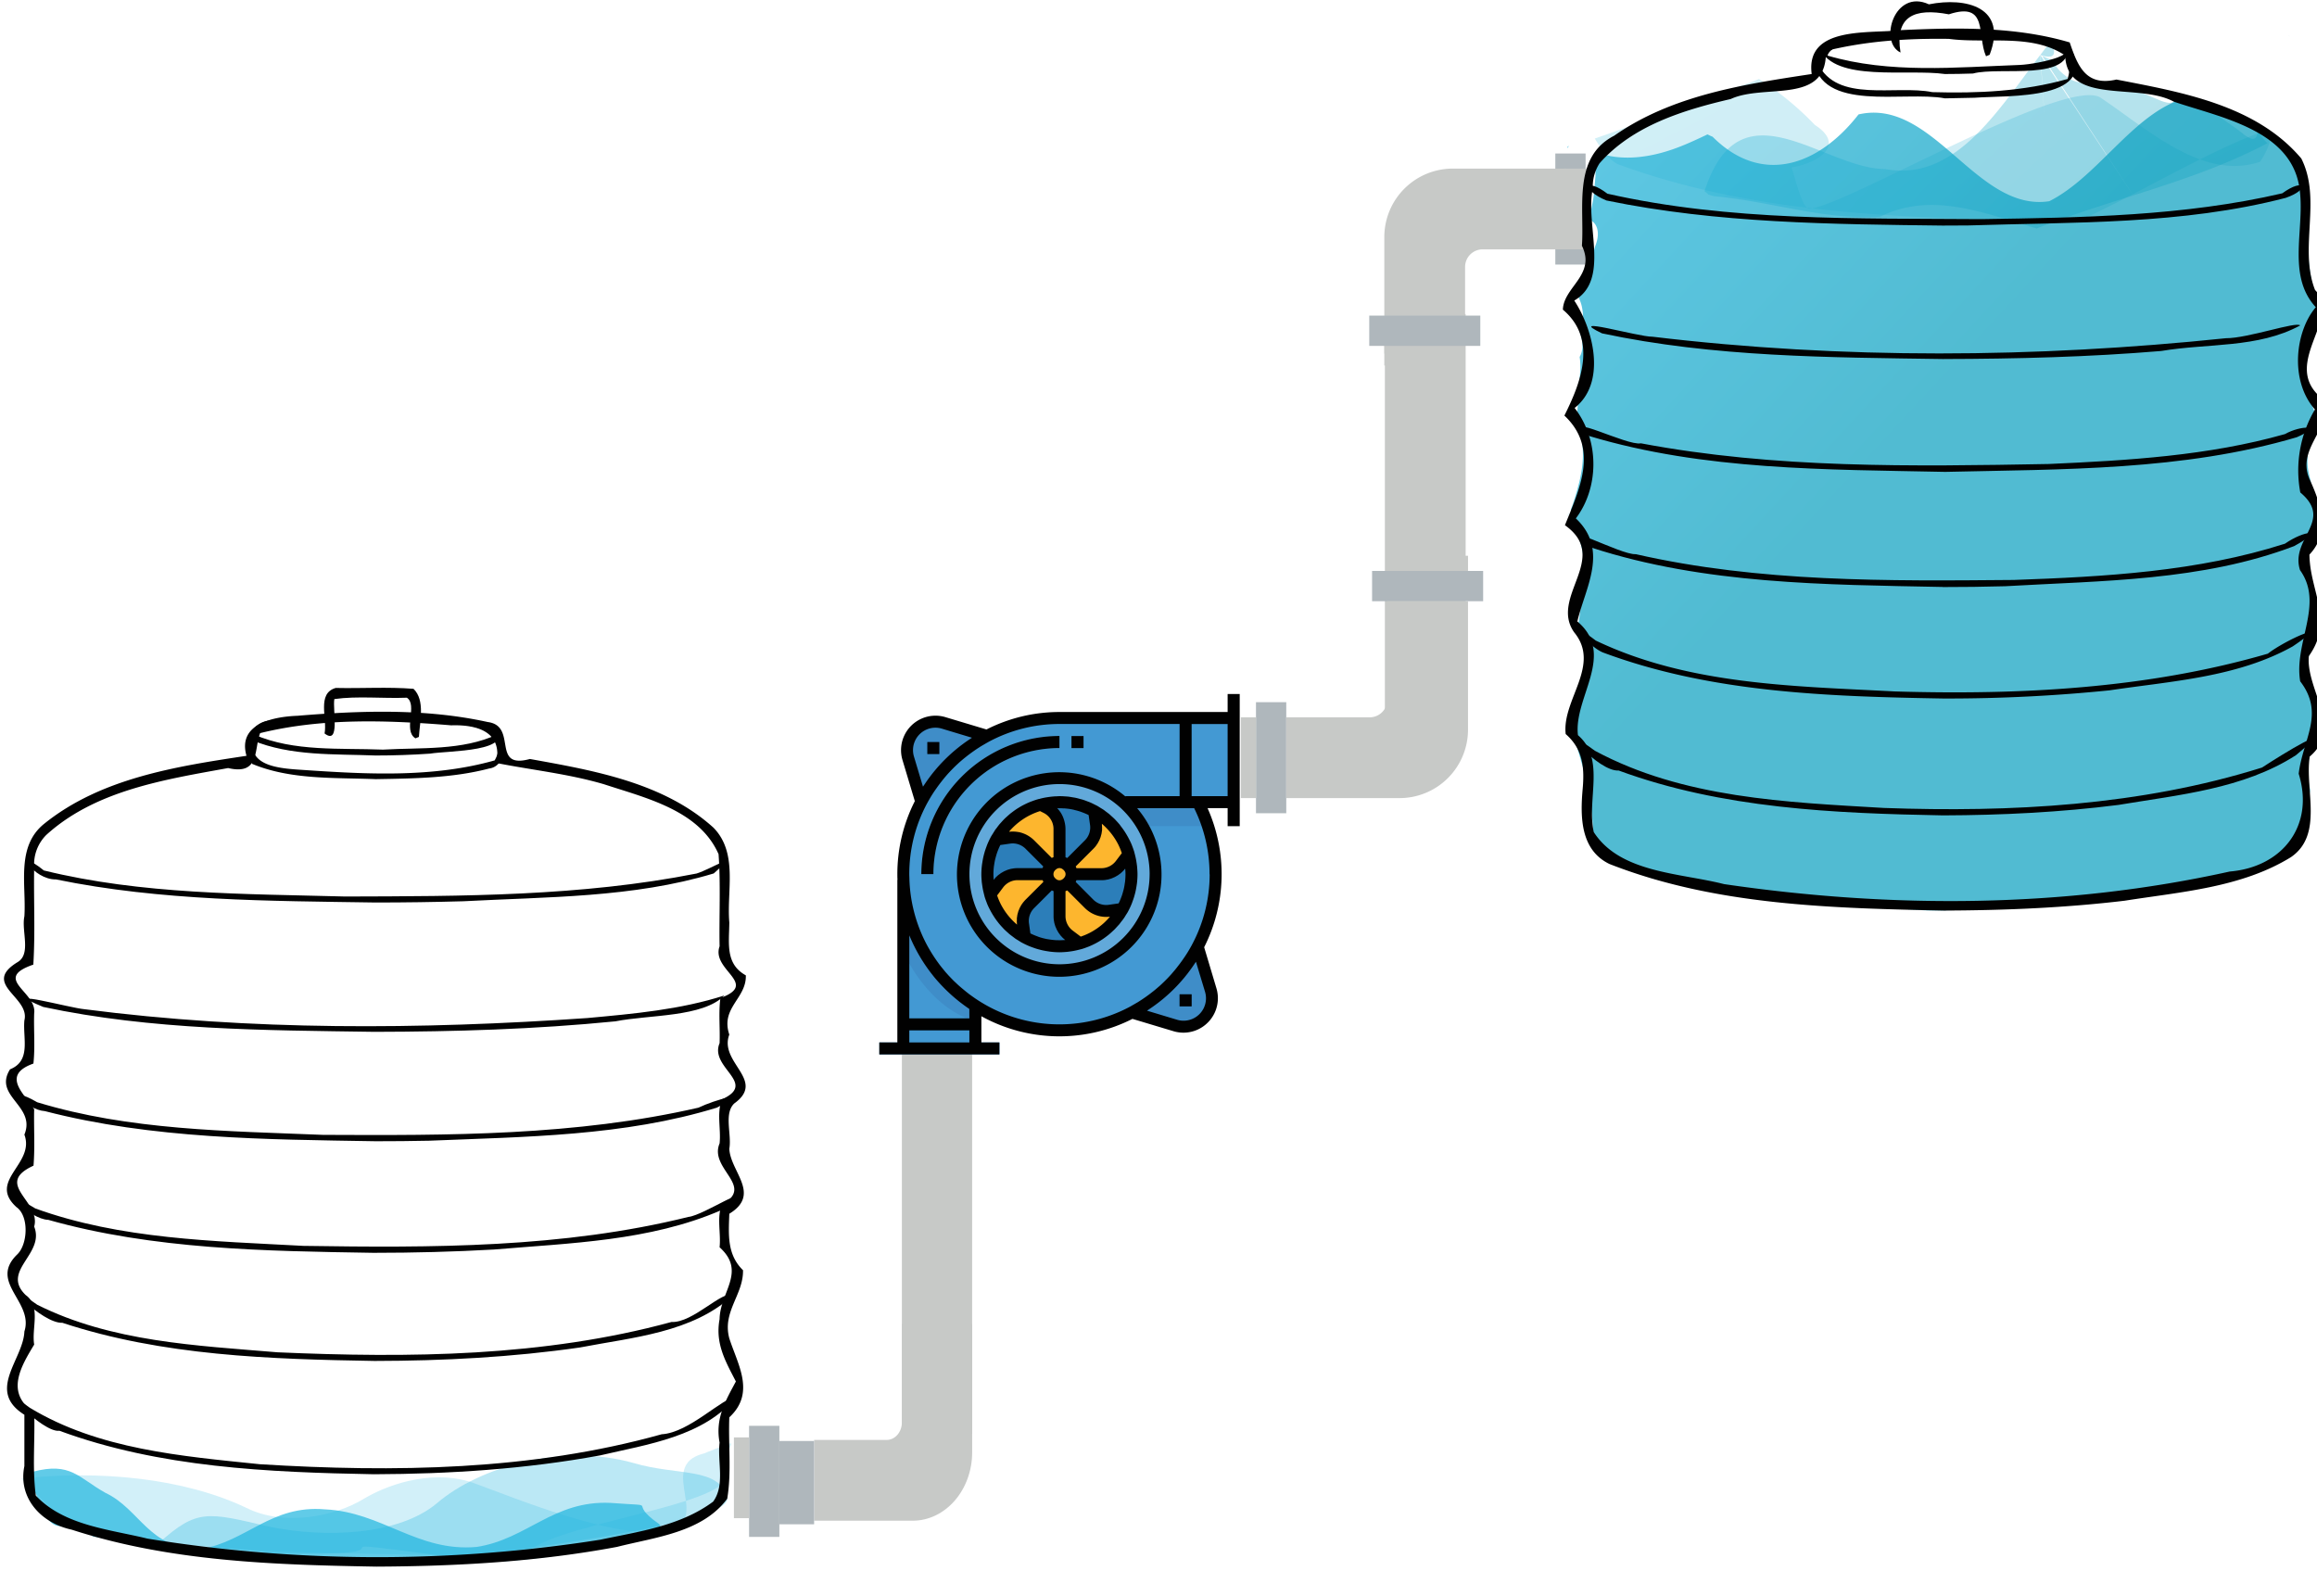 <svg xmlns="http://www.w3.org/2000/svg" xmlns:xlink="http://www.w3.org/1999/xlink" viewBox="0 0 1533.74 1056.21"><defs><style>.cls-1{fill:#afb7bc;}.cls-2{fill:#c7c9c7;}.cls-3{fill:#4399d3;}.cls-4{fill:#62a9da;}.cls-5{fill:#3f8dc8;}.cls-6{fill:#2c7eb9;}.cls-7{fill:#fdb62e;}.cls-8{fill:#010101;}.cls-12,.cls-9{opacity:0.2;}.cls-10,.cls-11,.cls-12,.cls-13,.cls-14,.cls-9{isolation:isolate;}.cls-9{fill:url(#linear-gradient);}.cls-10,.cls-13{opacity:0.7;}.cls-10{fill:url(#linear-gradient-2);}.cls-11,.cls-14{opacity:0.3;}.cls-11{fill:url(#linear-gradient-3);}.cls-12{fill:url(#linear-gradient-4);}.cls-13{fill:url(#linear-gradient-5);}.cls-14{fill:url(#linear-gradient-6);}</style><linearGradient id="linear-gradient" x1="3858.81" y1="-10285.39" x2="2931.69" y2="-9436.73" gradientTransform="matrix(0.62, -0.06, -0.01, -0.23, -934.97, -2008.31)" gradientUnits="userSpaceOnUse"><stop offset="0" stop-color="#079fbf"/><stop offset="1" stop-color="#1eb5df"/></linearGradient><linearGradient id="linear-gradient-2" x1="3496.91" y1="-10047.5" x2="2746.82" y2="-9715.04" gradientTransform="matrix(0.59, -0.05, -0.01, -0.25, -993.57, -1956.08)" xlink:href="#linear-gradient"/><linearGradient id="linear-gradient-3" x1="4064.41" y1="-9036.6" x2="3337.81" y2="-8654.54" gradientTransform="matrix(0.58, -0.05, -0.01, -0.25, -1012, -1938.62)" xlink:href="#linear-gradient"/><linearGradient id="linear-gradient-4" x1="25018.9" y1="-242400.23" x2="19027.82" y2="-236916.16" gradientTransform="matrix(0.09, 0, 0, -0.02, -2047.1, -2696.41)" xlink:href="#linear-gradient"/><linearGradient id="linear-gradient-5" x1="23507.08" y1="-229242.93" x2="18659.96" y2="-227094.59" gradientTransform="matrix(0.08, 0, 0, -0.02, -2055.45, -2692.89)" xlink:href="#linear-gradient"/><linearGradient id="linear-gradient-6" x1="24797.25" y1="-225306.97" x2="20101.9" y2="-222838.09" gradientTransform="matrix(0.08, 0, 0, -0.02, -2058.07, -2691.71)" xlink:href="#linear-gradient"/></defs><title>25</title><g id="Layer_2" data-name="Layer 2"><rect class="cls-1" x="495.85" y="943.8" width="20.05" height="73.52"/><path class="cls-2" d="M586.92,953.13h-48v53.47h65.18c21.77,0,39.43-20.3,39.43-45.34v-85H597v65.25C597,947.94,592.5,953.13,586.92,953.13Z"/><rect class="cls-2" x="597.01" y="605.88" width="46.49" height="343.51"/><rect class="cls-2" x="485.82" y="951.46" width="10.03" height="53.47"/><rect class="cls-1" x="515.9" y="953.83" width="23" height="55.14"/></g><g id="Layer_1" data-name="Layer 1"><rect class="cls-1" x="1029.54" y="101.6" width="20.05" height="73.52"/><path class="cls-2" d="M981.47,165.06h55.22V111.6h-75a45.34,45.34,0,0,0-45.34,45.34v85h53.47V176.67A11.61,11.61,0,0,1,981.47,165.06Z"/><rect class="cls-2" x="1035.68" y="111.6" width="14.87" height="53.47"/><rect class="cls-2" x="916.39" y="223.95" width="53.47" height="10.03"/><rect class="cls-2" x="916.72" y="207.9" width="53.47" height="273.79"/><rect class="cls-1" x="831.4" y="464.79" width="20.05" height="73.52"/><rect class="cls-1" x="908.25" y="377.91" width="73.52" height="20.05"/><path class="cls-2" d="M906.67,474.82H851.45v53.47h75A45.35,45.35,0,0,0,971.75,483V398H918.28v65.25A11.61,11.61,0,0,1,906.67,474.82Z"/><rect class="cls-2" x="821.37" y="474.82" width="10.03" height="53.47"/><rect class="cls-2" x="918.28" y="367.88" width="53.47" height="10.03"/><rect class="cls-1" x="906.37" y="208.91" width="73.52" height="20.05"/></g><g id="Layer_3" data-name="Layer 3"><path class="cls-3" d="M816.6,475.28H701.31A103.4,103.4,0,1,0,793,530.94h23.6Z"/><circle class="cls-4" cx="701.31" cy="578.64" r="63.61"/><path class="cls-5" d="M653.3,487.11l-28.68-8.6A18.83,18.83,0,0,0,601.18,502l8.6,28.68A103.68,103.68,0,0,1,653.3,487.11Z"/><path class="cls-5" d="M749.33,670.17,778,678.78a18.83,18.83,0,0,0,23.44-23.44l-8.61-28.68A103.75,103.75,0,0,1,749.33,670.17Z"/><circle class="cls-6" cx="701.31" cy="578.64" r="47.71"/><path class="cls-3" d="M645.65,690V665.71a103.28,103.28,0,0,1-47.6-83.09H598V690h-15.9v7.95h79.51V690Z"/><path class="cls-5" d="M645.65,676.14V665.71a103.28,103.28,0,0,1-47.6-83.09H598v47.92c8.12,16.4,23.1,38,47.7,45.6Z"/><path class="cls-6" d="M780.82,475.28h8v55.66h-8Z"/><path class="cls-6" d="M598,674.06h47.7v8H598Z"/><path class="cls-6" d="M613.85,491.18h7.95v7.95h-7.95Z"/><path class="cls-6" d="M780.82,658.15h8v8h-8Z"/><path class="cls-4" d="M617.83,578.64h-8a91.56,91.56,0,0,1,91.44-91.44v8A83.56,83.56,0,0,0,617.83,578.64Z"/><path class="cls-4" d="M709.26,487.2h8v8h-8Z"/><path class="cls-6" d="M673.48,578.64h19.88a8,8,0,0,1,2.33-5.62L681.63,559a15.88,15.88,0,0,0-13.49-4.49l-8.65,1.23a47.51,47.51,0,0,0-4,36.28l5.23-7a15.91,15.91,0,0,1,12.72-6.36Z"/><path class="cls-6" d="M701.31,548.71v22a8,8,0,0,1,5.62,2.33L721,559a15.89,15.89,0,0,0,4.5-13.49l-1.24-8.65a47.22,47.22,0,0,0-35.42-4.18l3.69,1.85a15.89,15.89,0,0,1,8.79,14.22Z"/><path class="cls-6" d="M701.31,606.47V586.59a7.86,7.86,0,0,1-5.62-2.33l-14.06,14.06a15.89,15.89,0,0,0-4.49,13.49l1.23,8.66a47.51,47.51,0,0,0,36.28,3.95l-7-5.23a15.9,15.9,0,0,1-6.36-12.72Z"/><path class="cls-6" d="M747.1,565.31l-5.24,7a15.87,15.87,0,0,1-12.72,6.36H709.26a7.86,7.86,0,0,1-2.33,5.62L721,598.32a15.9,15.9,0,0,0,13.5,4.5l8.65-1.24a47.49,47.49,0,0,0,4-36.27Z"/><path class="cls-7" d="M681.63,559,695.69,573a8,8,0,0,1,5.62-2.33v-22a15.89,15.89,0,0,0-8.79-14.22l-3.69-1.85a47.78,47.78,0,0,0-29.34,23.06l8.65-1.23A15.88,15.88,0,0,1,681.63,559Z"/><path class="cls-7" d="M721,559,706.93,573a7.86,7.86,0,0,1,2.33,5.62h19.88a15.87,15.87,0,0,0,12.72-6.36l5.24-7a47.77,47.77,0,0,0-22.85-28.49l1.24,8.65A15.89,15.89,0,0,1,721,559Z"/><path class="cls-7" d="M681.63,598.32l14.06-14.06a8,8,0,0,1-2.33-5.62H673.48A15.91,15.91,0,0,0,660.76,585l-5.23,7a47.82,47.82,0,0,0,22.84,28.49l-1.23-8.66a15.89,15.89,0,0,1,4.49-13.49Z"/><path class="cls-7" d="M721,598.32l-14.06-14.06a7.86,7.86,0,0,1-5.62,2.33v19.88a15.9,15.9,0,0,0,6.36,12.72l7,5.23a47.78,47.78,0,0,0,28.49-22.84l-8.65,1.24A15.9,15.9,0,0,1,721,598.32Z"/><circle class="cls-7" cx="701.31" cy="578.64" r="7.95"/><path class="cls-5" d="M743.29,530.94a63.65,63.65,0,0,1,13.05,15.9h43.3a101.49,101.49,0,0,0-6.64-15.9Z"/><path class="cls-8" d="M812.63,471.3H701.31A106.62,106.62,0,0,0,653,482.86l-27.18-8.16a22.81,22.81,0,0,0-28.41,28.41l8.16,27.19A106.58,106.58,0,0,0,594,578.64c0,1.19,0,2.36.09,3.53a3.58,3.58,0,0,0-.09.45V690H582.05v7.95h79.51V690H649.63V672.68a107,107,0,0,0,100,1.75l27.18,8.16a22.81,22.81,0,0,0,28.41-28.41L797.1,627a107.16,107.16,0,0,0,2.24-92.08h13.29v11.93h8V459.38h-8ZM605,500.81a14.84,14.84,0,0,1,18.49-18.49l19.9,6-1.78,1.19-.56.38a107,107,0,0,0-28.5,28.5l-.38.56c-.39.59-.81,1.19-1.19,1.78ZM641.68,690H601.92v-8h39.76Zm0-15.9H601.92V619.13q1.49,3.61,3.22,7.1l.17.33q1.59,3.18,3.4,6.27c.14.23.27.47.4.7q1.8,3,3.79,5.91c.33.47.68.94,1,1.42q1.59,2.24,3.31,4.4c.4.48.75,1,1.14,1.45,1.33,1.62,2.72,3.18,4.15,4.73.6.65,1.22,1.29,1.84,1.93q1.65,1.71,3.39,3.34c.74.7,1.48,1.39,2.24,2.07q2,1.77,4.07,3.44,1,.84,2.1,1.65c1.69,1.3,3.41,2.56,5.17,3.76l.33.24Zm156-17.58A14.85,14.85,0,0,1,779.15,675l-19.9-6c.61-.39,1.19-.79,1.78-1.19l.56-.38a106.66,106.66,0,0,0,28.49-28.49l.38-.56c.4-.6.82-1.19,1.19-1.78Zm3.06-77.84A98.69,98.69,0,0,1,789,625.4c-.94,1.77-1.94,3.5-3,5.2-.45.73-.92,1.44-1.39,2.16-.67,1-1.36,2-2.07,3q-1.47,2.09-3.06,4.1c-.57.73-1.13,1.46-1.72,2.17-.84,1-1.69,2-2.57,3L774,646.33c-1.61,1.73-3.27,3.39-5,5l-1.28,1.19c-1,.87-2,1.73-3,2.57-.71.59-1.44,1.15-2.17,1.72q-2,1.59-4.1,3.06c-1,.7-2,1.4-3.05,2.07-.72.47-1.43.94-2.16,1.39-1.7,1-3.43,2-5.2,3a99.09,99.09,0,0,1-101.31-4.65c-.85-.56-1.68-1.13-2.5-1.71s-1.41-1-2.09-1.49-1.63-1.25-2.43-1.88c-1.23-1-2.44-2-3.62-3-.63-.55-1.27-1.1-1.89-1.66s-1.43-1.36-2.14-2-1.17-1.14-1.74-1.72-1.33-1.38-2-2.08-1.2-1.34-1.81-2-1.14-1.3-1.69-2c-1.1-1.32-2.16-2.65-3.18-4-.23-.3-.43-.61-.65-.91-.88-1.19-1.74-2.43-2.57-3.68-.27-.39-.52-.82-.8-1.23-.79-1.22-1.53-2.44-2.26-3.69l-.59-1c-.85-1.5-1.67-3-2.44-4.56l-.12-.25A99.13,99.13,0,0,1,602,582.47c0-1.28-.1-2.55-.1-3.83a98.84,98.84,0,0,1,11.72-46.76c1-1.77,1.94-3.49,3-5.19.44-.73.92-1.45,1.38-2.17.67-1,1.37-2,2.08-3q1.47-2.09,3.06-4.1c.56-.73,1.13-1.45,1.72-2.17.83-1,1.69-2,2.56-3l1.2-1.29c1.6-1.72,3.27-3.39,5-5l1.29-1.2c1-.87,2-1.73,3-2.56.72-.59,1.44-1.16,2.17-1.73,1.34-1.06,2.71-2.07,4.1-3.05,1-.71,2-1.41,3.05-2.08.72-.46,1.44-.94,2.17-1.39,1.7-1,3.42-2,5.19-3a98.84,98.84,0,0,1,46.76-11.72h79.51V527H745v.25a67.71,67.71,0,1,0,7.71,7.7h37.77a98.26,98.26,0,0,1,10.18,43.73Zm-39.75,0A59.64,59.64,0,1,1,701.31,519,59.64,59.64,0,0,1,761,578.64ZM812.63,527H788.78V479.25h23.85Z"/><path class="cls-8" d="M741.55,546.28c-.9-1.11-1.85-2.17-2.84-3.21-.19-.2-.36-.42-.56-.62-.84-.85-1.72-1.64-2.62-2.43-.4-.35-.75-.72-1.16-1.06-.7-.58-1.44-1.11-2.17-1.66s-1.25-1-1.9-1.42-1.19-.73-1.78-1.1c-.79-.49-1.54-1-2.35-1.44a1.51,1.51,0,0,0-.18-.09c-.32-.18-.66-.32-1-.49-1.14-.58-2.28-1.16-3.46-1.66-.5-.22-1-.4-1.53-.58-1-.4-2.06-.8-3.12-1.14-.6-.19-1.22-.33-1.83-.5-1-.27-2-.56-3-.77-.69-.15-1.38-.24-2.08-.36-1-.16-1.9-.33-2.86-.44-.8-.09-1.62-.12-2.43-.18s-1.7-.11-2.56-.12c-.28,0-.55,0-.83,0-.76,0-1.5.08-2.25.12-.59,0-1.19,0-1.79.09-1.32.1-2.61.27-3.9.47l-.88.13c-1.5.27-3,.59-4.43,1a2.8,2.8,0,0,0-.28.06l-.14,0q-2.32.64-4.56,1.5l-.4.13q-2.24.87-4.37,1.94c-.13.06-.25.11-.37.18-1.39.7-2.74,1.48-4.06,2.31l-.45.27c-1.24.8-2.44,1.66-3.6,2.55-.22.17-.44.32-.65.49-1.05.83-2,1.71-3,2.61-.31.29-.63.56-.93.85-.81.79-1.59,1.64-2.35,2.49l-1.2,1.32c-.61.74-1.19,1.51-1.74,2.27s-1,1.2-1.38,1.85-.9,1.44-1.34,2.17-.86,1.31-1.24,2l-.08.15a53.75,53.75,0,0,0-2.47,5.27c-.2.5-.36,1-.55,1.5-.51,1.39-1,2.78-1.37,4.24-.16.57-.31,1.13-.44,1.7-.35,1.45-.62,2.92-.84,4.4-.08.53-.18,1.05-.24,1.59a52.74,52.74,0,0,0-.38,6c0,1.52.09,3,.23,4.55,0,.56.12,1.11.18,1.67.12.91.26,1.82.4,2.72.19,1.09.42,2.16.68,3.22.18.76.36,1.52.57,2.28l0,.12c.43,1.43.93,2.84,1.47,4.21.07.2.13.4.2.58.59,1.44,1.25,2.86,2,4.24.06.1.1.21.15.31q1.14,2.16,2.46,4.18a1.4,1.4,0,0,0,.1.16q1.3,2,2.78,3.85l.19.26c.91,1.13,1.88,2.2,2.88,3.25.18.19.34.4.52.58.85.87,1.76,1.68,2.67,2.48.37.33.72.69,1.11,1,.72.6,1.49,1.15,2.24,1.71s1.2.94,1.83,1.37,1.23.76,1.84,1.14c.77.47,1.51,1,2.3,1.41l.15.08a53.75,53.75,0,0,0,5.27,2.47c.5.2,1,.36,1.5.55,1.38.51,2.78,1,4.24,1.37.56.16,1.13.3,1.7.44,1.45.35,2.91.62,4.4.84.53.08,1,.18,1.59.24a50.73,50.73,0,0,0,6,.39c1.52,0,3-.09,4.55-.23.56,0,1.11-.11,1.67-.17.91-.12,1.82-.26,2.72-.4,1.09-.19,2.16-.42,3.22-.68.76-.19,1.52-.36,2.27-.57l.12,0c1.43-.43,2.83-.92,4.21-1.46.19-.08.4-.14.58-.22q2.16-.87,4.21-1.94l.35-.17q2.13-1.11,4.12-2.42a2,2,0,0,0,.23-.14c1.3-.85,2.54-1.76,3.76-2.72l.35-.27c1.09-.87,2.13-1.81,3.14-2.78.23-.21.47-.4.69-.62.82-.8,1.59-1.68,2.36-2.54.37-.4.77-.79,1.13-1.23.55-.67,1-1.38,1.59-2.07s1-1.32,1.5-2c.35-.51.65-1,1-1.59.52-.85,1.09-1.67,1.59-2.55a1.11,1.11,0,0,1,.07-.16,51.37,51.37,0,0,0,2.47-5.26c.2-.5.37-1,.55-1.5a41.89,41.89,0,0,0,1.37-4.24c.16-.57.31-1.13.45-1.7.34-1.45.61-2.92.84-4.41.07-.53.17-1,.23-1.57a52.72,52.72,0,0,0,.37-6c0-1.51-.1-3-.24-4.54,0-.56-.11-1.12-.17-1.68-.12-.91-.26-1.81-.4-2.71-.19-1.09-.42-2.17-.68-3.23-.18-.76-.36-1.52-.58-2.27l0-.12c-.42-1.43-.92-2.83-1.46-4.21-.07-.19-.13-.4-.21-.59q-.88-2.16-2-4.21c-.06-.11-.1-.23-.16-.34-.75-1.43-1.56-2.79-2.43-4.15a2,2,0,0,1-.12-.19c-.87-1.32-1.79-2.58-2.76-3.81-.1-.11-.17-.21-.25-.31ZM700.42,535c1.14,0,2.27,0,3.4.09.57,0,1.15,0,1.71.09a40.15,40.15,0,0,1,4.74.71c.42.09.82.22,1.24.32,1.19.29,2.39.61,3.55,1,.53.18,1.05.39,1.59.58,1,.38,2,.81,3.05,1.27l.92.45.94,6.57a12,12,0,0,1-3.37,10.12l-11.72,11.73c-.14-.07-.29-.12-.43-.18l-.19-.08-.55-.23V548.71a20.08,20.08,0,0,0-.34-3.46c-.05-.32-.12-.63-.2-.94a18.65,18.65,0,0,0-.75-2.55c-.1-.26-.17-.52-.28-.77a20.1,20.1,0,0,0-1.53-3c-.13-.2-.28-.38-.4-.57a18.27,18.27,0,0,0-1.69-2.12c-.1-.12-.18-.26-.29-.37l.6,0ZM698.2,576.3a3.72,3.72,0,0,1,.85-.83,4.35,4.35,0,0,1,.72-.49,3.4,3.4,0,0,1,3.8.49,3.66,3.66,0,0,1,.92.92,3.4,3.4,0,0,1,0,4.52,3.66,3.66,0,0,1-.92.92,3.4,3.4,0,0,1-3.8.49,4.35,4.35,0,0,1-.72-.49,3.72,3.72,0,0,1-.85-.83,3.67,3.67,0,0,1-.55-.8,3.9,3.9,0,0,1,0-3.07,3.8,3.8,0,0,1,.55-.84Zm-30-26.11a44.36,44.36,0,0,1,3.71-3.8,8,8,0,0,1,.62-.56,44.38,44.38,0,0,1,10-6.6l.19-.09a43.6,43.6,0,0,1,5.75-2.24l2.31,1.16a11.87,11.87,0,0,1,6.59,10.65V567.4l-.56.23-.19.08-.42.17-11.73-11.72a19,19,0,0,0-2.78-2.27l-.46-.32a20.22,20.22,0,0,0-3-1.59l-.54-.21a19.72,19.72,0,0,0-3.36-1l-.19,0a21,21,0,0,0-3.45-.34c-.1,0-.19,0-.29,0h-.2c-.51,0-1,0-1.54.1a3.49,3.49,0,0,0-.72,0c.1-.12.19-.21.29-.31Zm-9.71,31.41c-.23.27-.48.52-.7.8-.11-1.26-.19-2.5-.19-3.76a44.88,44.88,0,0,1,.28-4.77c0-.4.12-.79.17-1.17.17-1.19.36-2.38.62-3.53.1-.48.24-.94.36-1.41.27-1,.57-2.09.92-3.11.18-.53.37-1.06.58-1.59.35-.92.73-1.83,1.15-2.72.15-.33.31-.66.47-1l6.58-.94a12,12,0,0,1,10.11,3.38l11.73,11.72c-.07.13-.11.28-.17.4l-.09.2c-.08.19-.16.37-.23.55H673.48a19.55,19.55,0,0,0-2.29.14c-.27,0-.53.1-.8.14-.49.08-1,.14-1.46.26-.3.07-.59.17-.89.26s-.87.24-1.29.4a8,8,0,0,0-.9.4c-.4.16-.79.31-1.19.51s-.59.33-.89.5-.73.4-1.08.62-.57.4-.86.62-.67.46-1,.72-.53.48-.8.72a11.33,11.33,0,0,0-.89.84c-.29.29-.46.51-.69.78Zm18.82,15.66c-.14.19-.26.4-.4.58-.31.43-.62.85-.9,1.3-.14.23-.26.49-.4.73-.23.4-.48.83-.68,1.27-.13.27-.23.56-.34.84s-.36.84-.51,1.27-.16.6-.25.9-.25.85-.35,1.29-.1.64-.15,1-.15.85-.2,1.28,0,.68,0,1-.06.85-.05,1.27.05.7.07,1,0,.72.08,1.07l-.31-.28a45.11,45.11,0,0,1-3.58-3.47l-.64-.7a44.75,44.75,0,0,1-6.28-9.21c-.09-.17-.17-.35-.25-.52a43.76,43.76,0,0,1-2-4.84c0-.11-.09-.21-.12-.32l4-5.35a12,12,0,0,1,9.54-4.77h16.58c.07.18.15.36.23.55l.09.2a3.7,3.7,0,0,0,.17.4l-11.73,11.72a21.15,21.15,0,0,0-1.53,1.74v0Zm27,25a43.12,43.12,0,0,1-4.4.08c-.56,0-1.12,0-1.67-.08-1.43-.1-2.84-.27-4.25-.51-.35-.06-.71-.09-1-.16a43.59,43.59,0,0,1-5.17-1.34c-.36-.12-.69-.26-1-.4-1.33-.47-2.64-1-3.92-1.61l-.83-.4-.93-6.59a12,12,0,0,1,3.37-10.12l11.73-11.72.42.18.19.07c.18.08.37.17.56.24v16.58a19.58,19.58,0,0,0,.13,2.3c0,.27.1.53.14.79.08.49.15,1,.26,1.46.08.31.18.6.27.91a12.57,12.57,0,0,0,.4,1.28c.11.3.26.6.4.9s.32.8.51,1.19.33.6.5.9.4.73.62,1.08.4.57.62.86.46.66.72,1,.48.53.72.79.54.61.83.89.54.47.8.71.52.47.79.69c-.24,0-.48,0-.72,0Zm30.08-15.09A45.82,45.82,0,0,1,731,610.7l-.73.66a44,44,0,0,1-9.18,6.24l-.53.26a41.86,41.86,0,0,1-4.84,2,3,3,0,0,1-.32.12l-5.32-4a12,12,0,0,1-4.77-9.54V589.89a5.31,5.31,0,0,0,.55-.23l.2-.08c.13-.06.28-.1.42-.17l11.72,11.72a20.94,20.94,0,0,0,2.78,2.28l.44.3a19.34,19.34,0,0,0,3,1.59l.54.23a21.49,21.49,0,0,0,3.32,1l.35.05a19.37,19.37,0,0,0,3.48.35h.23a19.05,19.05,0,0,0,2.39-.15c-.1.13-.21.24-.32.36Zm9.74-31.4c.23-.27.48-.52.7-.8.1,1.23.19,2.47.19,3.73a44.72,44.72,0,0,1-.28,4.77c0,.4-.13.8-.18,1.19-.16,1.2-.35,2.35-.61,3.51-.11.48-.25,1-.37,1.43-.27,1-.56,2.07-.91,3.09-.18.54-.39,1.07-.58,1.59-.35.91-.74,1.81-1.14,2.7l-.48,1-6.58.94a12,12,0,0,1-10.12-3.37L712.07,583.8c.07-.14.12-.28.18-.42l.08-.19c.07-.19.16-.37.23-.56h16.58a19.58,19.58,0,0,0,2.3-.13c.27,0,.53-.1.79-.14.49-.08,1-.15,1.46-.26.31-.07.6-.18.91-.27a11.83,11.83,0,0,0,1.28-.4c.3-.11.6-.26.9-.39s.8-.33,1.2-.52.59-.33.89-.5.73-.4,1.08-.62.57-.4.86-.62.66-.46,1-.72.53-.48.79-.72.61-.54.89-.83.46-.53.69-.8Zm-1.48-11.14-4,5.28a12,12,0,0,1-9.54,4.77H712.56c-.06-.19-.15-.37-.23-.56l-.08-.19c-.06-.14-.1-.28-.17-.42l11.72-11.73a20.73,20.73,0,0,0,1.53-1.71c.18-.23.33-.48.49-.71.28-.4.57-.76.8-1.17s.31-.57.46-.85.44-.76.62-1.15.25-.62.38-.93.33-.78.47-1.2.17-.64.27-1,.24-.8.33-1.23.11-.66.16-1,.15-.83.19-1.25,0-.68,0-1,.05-.83,0-1.26-.05-.69-.07-1,0-.73-.08-1.09l.35.32a42.19,42.19,0,0,1,3.53,3.42c.23.24.45.48.66.73a44.14,44.14,0,0,1,6.29,9.21c.09.17.17.35.26.53a44.42,44.42,0,0,1,2,4.83,2.08,2.08,0,0,1,.12.32Z"/><path class="cls-8" d="M613.85,491.18h7.95v7.95h-7.95Z"/><path class="cls-8" d="M780.82,658.15h8v8h-8Z"/><path class="cls-8" d="M701.31,495.16v-8a91.56,91.56,0,0,0-91.44,91.44h8A83.56,83.56,0,0,1,701.31,495.16Z"/><path class="cls-8" d="M709.26,487.2h8v8h-8Z"/></g><g id="Layer_4" data-name="Layer 4"><g id="Hero"><g id="waves-overlay"><path id="Path-2" class="cls-9" d="M1198,138.13c-8.14.6-12.81-46.44-21-39.46-27.7,25.52,61.64,8.08,24.31-16a198.9,198.9,0,0,0-36.95-30.36c-2.13.9-4.32,1.77-6.62,2.59-.92.33-1.85.65-2.78,1q-2.65.9-5.29,1.83c-2.56.91-5.12,1.81-7.68,2.73-3.28,1.19-6.53,2.41-9.8,3.62q-6.06,2.23-12.14,4.43c-4,1.44-8,2.91-12,4.37s-8,2.91-12,4.38L1084,81.6q-6.33,2.33-12.67,4.6c-4.42,1.58-8.86,3.15-13.29,4.7l-2.37.82c4.43,7.31,9.3,13.71,15,16.87,98.66,36.26,201.83,35.22,303.47,38.33,20.34-8.39,51.73-26.21,82.16-41.4-22.86-8.22-44.58-26.53-65-40.32C1370.78,48.05,1222.43,136.31,1198,138.13Zm258.26-32.61c12.89,4.64,26.14,6.09,39.73,1.64a49.58,49.58,0,0,0,7.8-18,39.27,39.27,0,0,1-2.5-3.35C1487.66,90.53,1472.17,97.58,1456.28,105.52Z"/><path id="Path" class="cls-10" d="M1449.4,64.35c-35.35,7.42-59.43,52.12-92.91,68.85-48.29,7.29-76.82-68.8-126.23-57.46-26.25,33.73-63.87,47.5-96.66,14.72-1.15-.39-2.24-1-3.36-1.49-.81.39-1.63.79-2.45,1.17-1.65.78-3.3,1.56-5,2.32-1.85.86-3.72,1.68-5.59,2.49s-3.68,1.54-5.54,2.26c-21.68,8.46-39.82,8.76-53.29,4.14l-2.73,4.35-.56.9a23.73,23.73,0,0,1,.9,4.53h0a3,3,0,0,0,0,.48c0,.33.06.66.09,1,0,.56.06,1.12.06,1.68s0,.89,0,1.33,0,1.09-.08,1.63-.08,1.07-.13,1.6-.09,1.19-.15,1.79-.13,1.24-.19,1.85l-.18,1.9c-.06.68-.11,1.37-.17,2.05-.06.86-.14,1.72-.23,2.58s-.25,1.94-.41,2.91-.35,2-.54,3l-.63,3.13c-.21,1-.42,2.08-.64,3.12s-.47,2.27-.72,3.4c-.07.28-.15.56-.21.83,4.78,1.47,7.87,7.72,4.29,17-.06.16,0,.16-.17.47,0,.09-.06.16-.11.32s-.12.37-.17.55-.15.53-.22.79-.21.75-.32,1.12c-.14.53-.3,1.06-.46,1.58s-.44,1.29-.68,1.92-.58,1.39-.89,2.07-.58,1.23-.88,1.84-.62,1.25-.94,1.87-.65,1.27-1,1.91-.72,1.38-1.09,2.07l-1.13,2.11c-.39.7-.77,1.41-1.15,2.12l-1.16,2.2c-.41.79-.83,1.57-1.25,2.37s-.87,1.66-1.31,2.48l-1.33,2.5s0,.07,0,.09a12.79,12.79,0,0,1,1.58,1.61,13.08,13.08,0,0,1,1.23,2c.18.33.34.67.5,1s.42.93.61,1.41.38,1,.56,1.48c.23.65.42,1.31.59,2s.28,1.29.4,1.94.18,1.09.26,1.64c.84,5.62-.26,9.8-2.28,12.43.19.56.36,1.11.54,1.67q.33,1.13.63,2.25c.16.59.3,1.19.43,1.79,1.16,5.34.41,9.44-1.29,12.22.12.87.24,1.74.32,2.62.1,1.17.15,2.34.17,3.51s0,2.37-.1,3.55-.16,2.29-.28,3.43-.3,2.27-.48,3.4-.45,2.27-.71,3.4a23.22,23.22,0,0,1-1.66,4.78c.11.38.23.76.35,1.14s.2.72.3,1.08c1.41,5.36.81,9.5-.81,12.35.11.34.21.69.31,1,.16.59.31,1.2.46,1.79s.29,1.23.43,1.84.24,1.07.38,1.6.28,1.09.44,1.63l.6,2,.69,2.3c.28,1,.54,1.94.77,2.92.27,1.19.45,2.4.61,3.62s.23,2.39.3,3.59.08,2.44.08,3.66-.08,2.41-.15,3.62-.21,2.49-.35,3.74-.34,2.53-.55,3.78-.46,2.5-.71,3.74-.58,2.58-.9,3.85-.68,2.56-1,3.83-.72,2.44-1.08,3.66-.76,2.51-1.16,3.76-.85,2.57-1.28,3.84a19,19,0,0,1-.77,1.76c0,.19.05.37.08.56a19.33,19.33,0,0,1-.34,8.14c.42.56.83,1.14,1.23,1.72.57.85,1.09,1.75,1.59,2.65s1,1.84,1.38,2.79.75,1.78,1.1,2.68.69,1.88,1,2.83.61,2.05.88,3.09.54,2.25.76,3.39.38,2.35.53,3.53.27,2.39.36,3.59c.08,1,.1,1.95.12,2.93.14.41.28.83.43,1.24.27.77.55,1.54.81,2.32s.45,1.39.66,2.09l.51,1.68c.11.37.23.74.35,1.11a6.62,6.62,0,0,0,.24.62l-.06-.08a5.85,5.85,0,0,0-.53-.7,8.65,8.65,0,0,0-2-1.7c-.3-.16-.31-.13-.47-.21,0,.78,0,1.57-.09,2.35-.06,1.33-.16,2.65-.26,4s-.25,2.69-.39,4-.33,2.76-.52,4.14l-.12.84c.37,1.36.27,2.36-.43,2.91,0,.1,0,.2,0,.3l-.57,3.9c-.18,1.32-.36,2.63-.53,3.95s-.38,2.81-.59,4.22c-.15,1.07-.32,2.15-.48,3.22l.18.55c.11.34.21.68.31,1l.3.95c.12.36.23.74.34,1.1s.24.73.37,1.1.27.83.41,1.25.33.94.49,1.42.29,1,.44,1.43.31,1,.47,1.44.33,1.11.49,1.66.34,1.23.48,1.85.27,1.18.39,1.78.25,1.18.37,1.77l.35,1.76c.11.57.23,1.14.35,1.7s.25,1.19.38,1.79l.39,1.94c.13.65.26,1.31.38,2s.19,1.23.27,1.85c.66,5.19-1.9,7.81-4.56,7.68,0,.14,0,.27,0,.41-.1.91-.22,1.83-.35,2.74s-.28,1.86-.44,2.79-.34,1.9-.52,2.84-.39,1.9-.6,2.85-.43,1.94-.65,2.92-.47,2-.7,3-.49,2.07-.75,3.1-.51,2.07-.78,3.11-.53,2.09-.8,3.13-.56,2.12-.85,3.18c-.18.69-.36,1.37-.55,2,.21.39.38.78.56,1.18s.36.83.52,1.24.32.86.47,1.29.3.91.45,1.38l.39,1.3c.12.43.26.87.39,1.3s.27.92.4,1.37.31,1.07.46,1.6.28,1,.43,1.56.34,1.14.5,1.71.38,1.26.56,1.89.41,1.4.61,2.11l.63,2.17.62,2.18c.24.81.48,1.63.71,2.46.27,1,.52,2,.74,3s.44,2.13.65,3.19.47,2.26.7,3.39.52,2.39.77,3.58.53,2.54.78,3.81.53,2.64.77,4,.47,2.77.68,4.16.39,2.76.57,4.14.34,2.8.47,4.21.23,2.87.33,4.3.14,2.9.19,4.35.08,2.88.07,4.32-.1,2.85-.21,4.27c-.07.89-.17,1.76-.26,2.64l.6.51c.26.22.52.44.79.65s.62.48.94.72.71.52,1.07.77.83.54,1.26.8l1.47.92,1.59,1,1.72,1,1.9,1,2.11,1.1,2.25,1.14,2.42,1.2,2.5,1.21,2.62,1.25,2.68,1.25,2.85,1.28,3,1.28c1.06.46,2.12.88,3.19,1.29s2.38.87,3.58,1.27,2.66.8,4,1.15c1.52.4,3,.74,4.58,1.06,1.77.37,3.56.65,5.34.92,2.1.32,4.2.57,6.32.8,2.43.26,4.88.5,7.31.73l8,.74c2.68.26,5.37.51,8,.78s5.26.54,7.89.82,5.18.56,7.76.85l7.72.89,7.74.94,7.88,1,7.82,1c2.56.33,5.11.67,7.67,1l7.54,1,7.46,1c2.46.33,4.94.64,7.4.94s4.93.61,7.4.9l7.3.85,7.31.78,7.29.75,7.26.72,7.23.72,6.78.66.91,0c.64,0,1.27.08,1.9.12l2,.11,2.06.16,1.84.13,1.82.1c.62,0,1.24.06,1.86.07l2.28,0c.8,0,1.59,0,2.38,0l2.58,0,2.81,0,3.27-.09,3.52-.1,3.76-.13,3.92-.13,4-.16,4.22-.17,4.26-.17,4.26-.21,4.41-.23L1326,601c1.46-.08,2.92-.18,4.38-.28l4.41-.34,4.57-.41,4.73-.43,4.76-.44,4.83-.45,4.87-.49,5.16-.54c1.84-.2,3.69-.42,5.53-.64,2-.24,4-.49,6-.76l6.24-.84,6.47-.91,6.44-.94,6.48-1,6.36-1,6.23-1,6.16-1,6.13-1,6.07-1,6.11-1,6.13-1c2.06-.34,4.12-.7,6.17-1.06,2.26-.39,4.52-.75,6.78-1.12s4.67-.74,7-1.13,4.63-.78,7-1.17l6.87-1.17,6.72-1.19,6.55-1.18,6.44-1.2c.46-.08.86-.09,1.31-.16l1.48-1.19,2.63-2.14,2.77-2.23,2.7-2.14.44-.35a34,34,0,0,1,7.88-4.67l.12-.62.15-.87c0-.14.06-.27.08-.41,1.82-9.69,6.2-15.65,11.12-18.35,0,0,0-.07,0-.11-.07-.57-.14-1.13-.2-1.7s-.15-1.31-.2-2-.08-1.31-.1-2,0-1.45,0-2.18,0-1.46.08-2.19.1-1.42.17-2.14.16-1.4.26-2.1.2-1.29.31-1.93l.27-1.54c.06-.34.13-.69.17-1a5.66,5.66,0,0,0,.08-.72s0-.35,0-.22,0-.4,0-.44c0-.28,0-.56-.08-.85s0-.35-.08-.52a1.33,1.33,0,0,0,0-.19c-.16-.58-.3-1.17-.42-1.76-.16-.76-.27-1.53-.38-2.3-.07-.54-.12-1.08-.18-1.62s-.08-.89-.13-1.34,0-.15-.05-.44c-1.11-11.23,2.35-18.72,7.3-22.27-.07-1.06-.13-2.13-.22-3.18l-.09-1.28a75.12,75.12,0,0,1-1.38-11.74v-.12s0-.06,0-.09c0-.67-.06-1.35-.07-2s0-1.09,0-1.63c0-.83,0-1.64,0-2.47V469c-.07-1-.15-2.06-.21-3.1s-.1-2-.14-3c0-.62-.07-1.24-.1-1.86-.19-.36-.37-.73-.55-1.1s-.38-.83-.57-1.24-.38-.83-.56-1.25-.37-.85-.55-1.28c-.28-.65-.53-1.31-.77-2s-.51-1.6-.73-2.42c-.15-.58-.28-1.17-.41-1.76s-.25-1.21-.37-1.82c-.05-.27-.09-.54-.14-.82-1.59-9.14.12-15.93,3.37-20.26,0-.22,0-.45,0-.67a67.31,67.31,0,0,1,.94-17.54l-.24-.8c-.1-.38-.18-.77-.27-1.15s-.16-.72-.23-1.07-.13-.67-.2-1-.09-.47-.14-.71-.11-.53-.17-.8-.08-.42-.13-.63-.15-.63-.22-.94-.17-.7-.25-1.05l-.27-1.25c-.1-.44-.19-.89-.28-1.33l-.24-1.34c-.09-.48-.17-1-.25-1.45s-.16-1.06-.24-1.6-.14-1.17-.2-1.75-.13-1.44-.16-2.15,0-1.34,0-2,0-1.3,0-1.95,0-1.32.07-2,0-1.26.09-1.89.08-1.28.11-1.93l.12-2a.69.69,0,0,1,0-.13c-3.5-7.06-2.69-13.47.8-17.48,0-.22,0-.44,0-.67,0-.47,0-1,.08-1.43a34.51,34.51,0,0,1,2.15-10.62c0-.26-.11-.52-.16-.78s-.12-.83-.17-1.24a38.34,38.34,0,0,1-.18-7.11l-.21-.52c-.17-.45-.33-.9-.49-1.35l-.16-.43c-2.43-6.85-2.57-12.59-1.37-17.1,0,0,0,0,0-.07-.12-.48-.25-1-.37-1.44s-.25-1.06-.39-1.59-.3-1.21-.44-1.82-.32-1.5-.46-2.25-.27-1.59-.37-2.4c-.14-1-.21-2.07-.25-3.12s0-1.86,0-2.79c0-.64,0-1.28.09-1.92s.09-1.24.13-1.85c0-.1,0-.18,0-.28.72-10.24,4.68-16.71,9.51-19.82-.58-.64-1.1-1.14-1.76-2-.13-.17-.24-.34-.36-.51,0,0-.12-.16-.1-.12l0,0c-.46-.65.17.25-.14-.19s-.43-.65-.64-1-.29-.47-.43-.7-.29-.48-.42-.72-.3-.58-.45-.87-.31-.61-.46-.91-.21-.44-.31-.65-.25-.52-.37-.77-.25-.57-.37-.86-.29-.64-.42-1l-.39-.94q-.25-.62-.48-1.23c-.16-.39-.3-.8-.45-1.21s-.27-.85-.41-1.27-.28-.85-.41-1.28l-.36-1.27c-.16-.56-.3-1.12-.43-1.68s-.22-1-.33-1.49-.2-1.08-.3-1.63-.18-1.23-.26-1.84-.13-1.23-.18-1.84-.07-1.08-.1-1.63,0-1.13-.07-1.69,0-1.08,0-1.61v-1.44c0-.53,0-1.07,0-1.61s0-1,0-1.55.05-1.14.08-1.71l.09-1.61c0-.58.09-1.15.13-1.73s.09-1.11.13-1.67.11-1.11.16-1.66.11-1.18.17-1.76.14-1.17.21-1.76.14-1.21.22-1.81.19-1.3.29-1.94.18-1.22.28-1.84l.3-1.78c.12-.67.25-1.33.38-2s.25-1.21.38-1.81.24-1.23.37-1.84.3-1.33.46-2,.35-1.41.53-2.11l.52-1.94.56-2,.54-1.81c.19-.63.39-1.26.58-1.9s.38-1.2.56-1.81l.54-1.75.36-1.16c-.07-.23-.15-.46-.22-.69l-.36-1.15c-.12-.36-.23-.72-.34-1.08l-.39-1.24c-.17-.51-.33-1-.48-1.56s-.31-1.06-.46-1.59-.35-1.3-.52-1.95-.32-1.26-.47-1.9-.33-1.43-.48-2.14-.33-1.51-.48-2.27-.3-1.58-.45-2.37-.28-1.62-.41-2.43-.28-1.69-.41-2.53-.26-1.82-.39-2.73-.24-1.91-.35-2.86-.22-1.94-.32-2.92-.21-2-.3-3-.19-2.07-.28-3.11-.17-2.23-.24-3.35-.16-2.27-.23-3.41-.11-2.44-.16-3.66-.1-2.51-.14-3.76l-.06-3.67c0-1.29,0-2.59,0-3.88s0-2.59.06-3.89.06-2.64.1-4,.1-2.62.16-3.93.13-2.62.2-3.93l.24-3.9c.06-1,.15-2.07.22-3.11q-.24-.6-.51-1.2c-.22-.51-.44-1-.67-1.53s-.5-1-.75-1.55-.54-1.12-.82-1.68-.61-1.24-.92-1.85-.63-1.22-1-1.83-.68-1.27-1-1.89-.71-1.3-1.07-1.94-.71-1.28-1.08-1.92-.73-1.29-1.1-1.94-.76-1.31-1.15-2l-1-1.68-1-.8L1514,98.28l-1.46-1.15L1511.05,96l-1.5-1.19-1.46-1.17-1.42-1.14-1.51-1.2-1.47-1.16-1.55-1.22-1.57-1.24-1.53-1.2c-.42-.33-.85-.65-1.28-1s-.69-.48-1-.71l-1.06-.64c-.51-.29-1-.57-1.55-.85s-.94-.5-1.42-.73-.91-.44-1.38-.64-1-.41-1.44-.6l-1.8-.68-1.86-.69-2-.73-2-.74c-.71-.25-1.41-.52-2.11-.78l-2.13-.79-2-.77-2.05-.78-2-.77-1.94-.74-1.88-.71-1.92-.7-1.94-.69-1.94-.68-1.57-.54A33.4,33.4,0,0,1,1449.4,64.35ZM1038.47,96.63c-.28.16-.55.29-.82.45,0,.36-.09.74-.13,1.07l1-1.52Zm1,241.25c-.16.33-.29.73-.46,1,.11-.24.22-.39.33-.65S1039.45,338,1039.5,337.88Zm-.68,1.51A17.45,17.45,0,0,1,1037,342h0a8.32,8.32,0,0,0,1.84-2.64Z"/><path id="path138" class="cls-11" d="M1515.07,23.6s0,.08,0,.12l.73.38c-.23-.19-.49-.32-.72-.5Zm-157.34,4.06c-.66.66-1.35,1.27-2,2-1.73,2.16-3.44,4.5-5.16,6.75C1361.38,39.83,1360.79,34.67,1357.73,27.66Zm-7.2,8.76c-28.56,37.36-56.39,84-102.75,75.49-41-.25-96-58.57-119.45,14.65l2.59,2.26,3.64,1.05c37.2,3.33,72.8,15.93,110,13.59,33.74-16.76,67.77-2.82,103.61,7.8,50.53-20.16,103.71-30.54,152.76-56.47a25,25,0,0,1-6.44-9.32c-.06,6.21-2,9.43-10.26,2.66l-.65-.53-1.1-.87c-.47-.37-1-.73-1.44-1.09l-2-1.41-2.26-1.6-2.42-1.7c-.83-.58-1.65-1.18-2.46-1.76l-2.44-1.73-2.37-1.72c-.28-.21-.51-.41-.78-.61a28.11,28.11,0,0,1-3.54-.89,19.23,19.23,0,0,1-2.64-1.13c-.62-.32-1.22-.68-1.81-1l-1.53-.89c-.56-.33-1.14-.66-1.72-1s-1.44-.75-2.16-1.12l-2.51-1.28-2.64-1.33c-.89-.44-1.78-.9-2.67-1.35l-2.62-1.32-2.41-1.18-.76-.35c1,5.06-.67,7.78-9.68,4.09l-.79-.34-.43-.18-.9-.39-.86-.36-1.16-.47L1424,64l-1.39-.59-1.37-.57-1.15-.47-1.3-.5-1.53-.54c-.48-.17-1-.32-1.46-.47s-1.08-.32-1.62-.47-1.29-.34-1.94-.51c-.16,0-.28-.1-.44-.14a25.68,25.68,0,0,1-4.65-1.28v0l-.69-.26-.84-.36-.55-.2-1.15-.43-1.09-.41-1-.39-1.2-.41-1.55-.53c-.55-.18-1.09-.38-1.63-.57a31.84,31.84,0,0,1-14.48.54l-.78-.13-1-.19-.6-.09-.36,0-.74-.09-.94-.11-1-.13a20.55,20.55,0,0,1-2.46-.48,20,20,0,0,1-3-1,19.67,19.67,0,0,1-2.77-1.53c-.48-.31-1-.63-1.41-1l-.81-.64-.6-.51-.28-.23v0c.12.09,0,0,0,0v0s0,0-.07,0c-.35-.27-.69-.55-1-.85-4.35-3.91-5.45-6.42-4.59-8.08a36.87,36.87,0,0,1-6.64-2.41l-.61-.29-.67-.31-.77-.32c-.19-.09,60.51,92.51,60.31,92.43s-61.28-92.83-61.48-92.9c0,0,2.62,39.71,2.6,39.71Zm143.28,39.74c0,.09,0,.18,0,.27,0-.07,0-.15.06-.23l-.07,0Z"/></g></g><g id="g54"><g id="a497"><g id="g52"><g id="g4"><path id="path2" class="cls-8" d="M1287.48,65.1c-27.34-5.12-82.23,9.76-87.2-25.91,15.36-25.86,56.58-13.63,83.36-18.95,28.72.06,58.13,1.08,85.8,9.19C1391.64,66.86,1329.69,63,1307,64.7c-6.49.19-13,.29-19.49.4Zm0-40.69c-26.56,4-69.26-6.78-84.12,17.58,12.55,26.45,51.22,14.07,75.74,19,30,.88,60.53-.49,89.6-8.72,9.65-33.37-39.79-23.92-60.36-27.54-6.95-.24-13.9-.34-20.86-.35Z"/></g><g id="g8"><path id="path6" class="cls-8" d="M1287.48,149.33c-74.9-.91-150.42-1.45-224.1-16.63-16.55-6.75-14.11-15.73.64-4.49,81.15,18.34,165,16.21,247.73,16.84,66.52-1,134-2,199-17.09,14.81-10.77,18.86-2.74,2.33,3-68.64,17.84-140.3,16-210.67,18.28q-7.49,0-15,.05Z"/></g><g id="g14"><g id="g12"><path id="path10" class="cls-8" d="M1286.69,237.66c-75.6-1.1-151.93-1.16-226.23-17-25.37-12.15,24.18,2.43,33.41,2.22,125.88,15.08,253.56,14.1,379.55,1,14.37.11,46.95-11.32,49.17-8.46-27.82,15.17-61.43,11.73-91.94,16.91-47.88,4-95.93,5.22-144,5.31Z"/></g></g><g id="g20"><g id="g18"><path id="path16" class="cls-8" d="M1287.62,312.35c-78.8-1.64-159.47-.89-235.56-23.7-19.78-16.79,25.23,6.78,34.08,4.78,88.86,16.79,179.95,15.33,270,13.7,52.44-2.35,105.8-5.43,156.43-19.81,10.28-5.89,26.3-6,7.82,2.09C1445.09,311.66,1365.41,310.53,1287.62,312.35Z"/></g></g><g id="g26"><g id="g24"><path id="path22" class="cls-8" d="M1285.94,388.53c-77.82-1.53-157.69-1.76-232.34-26-27-20.73,19.34,5.1,29.16,4.28,81.92,18.69,166.76,17.8,250.34,17.08,60.23-2.15,121.75-5.52,179.41-24,13.1-9.08,27.32-10,6.08,1.6-60.88,23.16-127.27,22.84-191.43,26.56q-20.61.56-41.22.54Z"/></g></g><g id="g32"><g id="g30"><path id="path28" class="cls-8" d="M1286.71,462.37c-75.93-1.32-154.12-3.71-225.86-30.56-10.47-4.61-23.16-22.28-4.55-7.82,61.4,29.4,131.23,30.18,197.9,33.69,82.84,2.45,167.13-1.78,247-25,11.87-9.25,43.91-23.24,16.45-4.8-36.81,20.54-80.29,22.94-121.17,29.07a1061.52,1061.52,0,0,1-109.76,5.41Z"/></g></g><g id="g38"><g id="g36"><path id="path34" class="cls-8" d="M1286.24,539.73c-72.3-1.34-146.22-4.51-214.79-29.71-13.62,1-42.74-33.32-15.68-13.06,58.37,31.43,126.63,34.05,191.4,37.85,83.95,3,169.69-1.47,250.18-26.75,12.9-8.46,52.11-32.63,22.4-8.14-34.79,22.36-77.6,26.2-117.45,32.88-38.48,4.89-77.29,6.8-116.06,6.93Z"/></g></g><g id="g42"><path id="path40" class="cls-8" d="M1287.48,49c-25.29-3.55-72.65,5.57-82.77-16.83,20.3-15.25,49.3-8.05,73.42-11.44,30.4-.56,61.39-.26,90.78,8.47,3.78,25.43-45.13,14.59-62.87,19.47q-9.29.32-18.56.33Zm0-24.55c-22.91,1.22-74.06-1.08-77.76,12.35,41.18,12.11,85.07,7.72,127.4,6.18,12.38-.54,48.6-8.5,18.62-13.33-22.31-5.56-45.49-4.09-68.26-5.2Z"/></g><g id="g46"><path id="path44" class="cls-8" d="M1288.26,602.76c-74.92-1.58-152.32-3.18-222.91-30.87-19.09-9.25-19.32-30.9-17.76-49,1.39-14.81.28-27-11.18-37-2.59-22.72,23.58-45.55,5.58-67.38-16.5-23.61,24.38-49.2-6.08-70.86,9.4-23.41,22.91-50.73-.36-72.57,10-20,22.77-50.06-1-70.11.45-15,22-23,12.6-42.3,1.78-25.1-6.34-58.59,21.35-72.83,38.25-26.8,85.62-34,130.75-40.84-4.22-32.17,38.34-26.51,59.18-29.07,37.2-1.69,75.68-2.46,111.62,8.15,5.44,16.19,10.92,29.15,30.94,24.57,43.26,8.38,92.48,16.87,122.36,52.27,13.74,27.13-1.81,59.48,9.11,87.06,17.94,17.76-20.8,46.92,1.94,69.4,15.12,19.39-15.76,33.45-5.48,56.05,8.1,17.49,13.19,35.59-.19,49.67.28,24.65,16.5,43.45-.38,67.17-2.12,22.08,22.89,47.67.57,66.51-3.34,22.07,9.25,51.74-12.46,66.62-32.73,20.17-72.76,22.91-110,28.81-39.24,4.69-78.77,6.34-118.27,6.51Zm-234-477.6c-4.87,24.17,11.61,60-12.17,73.78,13.15,20,21.17,54.7.23,71.1,17.12,22.15,15.74,53.54.81,73.1,22.23,21,6.11,46.07,1,68.21,25.85,21.85-2.65,50.4.4,75.29,18.43,15.8,5.64,42.51,10.47,64.15,17.45,27.1,57.11,27,86.22,34.42,110.81,16.26,225.15,16,334.74-8.32,35-2.91,56.31-30.5,45.65-64.75,2.76-22.86,17.49-39.72,1-61.16-4.3-25.75,16-51.09-.11-73.6-6.74-21,22.64-32.58.18-51.41a79.18,79.18,0,0,1,9.69-54.91c-17-19.34-12.91-51.92.57-67.7-19.78-21.49-6.74-52.77-10.87-79.25-5.71-38.16-52.35-46.35-83.12-56.82-23.6-12.8-70.7,2.5-71.92-30.56-22-14.8-51.63-7.65-77-11-27.29-.42-54.8,1.4-81.37,8,1,36.05-40.4,21.37-63,31.81-31.35,7.3-64.89,17.62-86.81,42.53a28.13,28.13,0,0,0-4.45,17.19Z"/></g><g id="g50"><path id="path48" class="cls-8" d="M1314.65,37.24c-6.18-14,1.74-36.41-24.6-27.76-23-4.35-35.88,1.22-32,25.29-14.59-7-4.09-42.5,18.79-31.91,24.75-4.89,52.29,1.87,40.2,33.4l-1.49.61Z"/></g></g></g></g></g><g id="Layer_9" data-name="Layer 9"><g id="_1.00-Homepage" data-name="1.00-Homepage"><g id="_1.00-Homepage-_-0-Idle" data-name="1.00-Homepage-–-0-Idle"><g id="Hero-2" data-name="Hero"><g id="waves-overlay-2" data-name="waves-overlay"><path id="Path-2-2" data-name="Path-2" class="cls-12" d="M14.19,978.73c51.1-5.71,107.39-.45,149,19.42,24.46,12.21,58,6.15,78.26-6.41,18.87-11.07,48.11-19,72.76-9.84,26.14,9.42,89.69,36,123.81,31.91,37.12-4.46-5.31-43.45,28-51.75,32.39-12.55,10.33-7.19,15.14,14.17,1.29,21.1-125.17,33.59-133.69,53.93-171.11-2.68-194.79-1.7-299.95-17.68Z"/><path id="Path-2-3" data-name="Path" class="cls-13" d="M21.67,974.21c25.26-6.7,30.1,3.91,48.22,14,23,10.93,28.55,37.15,62.79,37.25,30.61-5.05,46.78-29.48,82.42-26.37,37.87,1.7,61.15,28.39,100.49,24.87,33.46-5.17,50.78-31,88.66-29.14,35.4,2.63,9.38-1.78,31.84,13.83,13.8,11.75-94.41,26.2-111.2,24.9-144.06.5-198.4-5.28-263.58-16.55-10.45-23-22.35,9.43-34.07-20l-6-13.51Z"/><path id="path138-2" data-name="path138" class="cls-14" d="M105.47,1021.05c25.11-22.23,31.45-20.22,72.56-10.52,37.77,7.81,86,5.64,111.17-15.48,28.31-24.26,83.34-40,130.24-26.62,29.37,8.71,57.24,2.33,62,23.58.39,17.75-149,33.83-173.53,39.8-133.08-17.46-5.08-.74-132.11-3.69C178.35,1025.36,102.89,1023.81,105.47,1021.05Z"/></g></g></g></g><g id="g54-2" data-name="g54"><g id="a497-2" data-name="a497"><g id="g52-2" data-name="g52"><g id="g4-2" data-name="g4"><path id="path2-2" data-name="path2" class="cls-8" d="M248.71,515.74c-27.32-1.09-56.17.54-81.8-10.1-7.37-12.16-1.39-31,16.54-28.57,46.4-6.33,94.47-7.4,140.41,2.4,13,1.75,13.45,27.48,0,29.22C299.45,515.08,273.8,515.3,248.71,515.74Zm0-39.45c-26.67,1.33-55.7-1.13-80.35,10-6.81,21.21,16.89,22.35,32.48,23.37,42,2.85,85.7,5.24,126.6-6.33,9.52-16.88-9-25.61-24.9-24.14A444.09,444.09,0,0,0,248.71,476.29Z"/></g><g id="g8-2" data-name="g8"><path id="path6-2" data-name="path6" class="cls-8" d="M248.71,597.4c-70.63-1.08-142.12-1-211.59-15.28-15.59.27-28.29-22.26-8.09-5.94,65.05,16,132.85,15.46,199.46,17.25,77.65-.22,156.15-.1,232.6-15.22,10-3.08,29.2-15.81,11.37-.05C419,594.31,362.07,593.6,306.69,596.57q-29,.82-58,.83Z"/></g><g id="g14-2" data-name="g14"><g id="g12-2" data-name="g12"><path id="path10-2" data-name="path10" class="cls-8" d="M247.94,683c-73.22-1.06-147.38-1.13-219.3-16.47-31-12.71,17.82.71,27.21,1.49,110.29,14.3,222.2,13.5,333,5.85,30.48-2.81,61.51-5.55,90.69-14.95-14.22,14.52-49.56,12.67-72.16,17.13-53,5.27-106.23,6.85-159.43,6.95Z"/></g></g><g id="g20-2" data-name="g20"><g id="g18-2" data-name="g18"><path id="path16-2" data-name="path16" class="cls-8" d="M248.84,755.42c-73.23-1.21-147.78-1.48-219.11-19.93C17,734.65,2.79,717,24.66,729.62c61,18.61,125.87,19,189.14,21.58,83,.39,167.26.69,248.53-18,10.81-5.21,35.94-12.28,12.18,0C413.05,752.1,347.73,752.44,284,755.07q-17.57.36-35.14.35Z"/></g></g><g id="g26-2" data-name="g26"><g id="g24-2" data-name="g24"><path id="path22-2" data-name="path22" class="cls-8" d="M247.22,829.28c-72-1.16-145.48-2.16-215.28-21.83-12.39-.34-32.69-22.5-8.54-7.53,56.59,20.46,118,21.52,177.44,24.76,85.08,1.3,171.73,1.45,254.82-19.16,10.59-1.11,45.46-25.1,21.52-4.37-47.06,20.37-99.67,21.66-150.08,25.94C300.5,828.6,273.86,829.28,247.22,829.28Z"/></g></g><g id="g32-2" data-name="g32"><g id="g30-2" data-name="g30"><path id="path28-2" data-name="path28" class="cls-8" d="M248,900.85c-69.34-1.17-140.33-3.37-206.74-25.26-13.61.72-44.15-31.82-16.61-11.94,49,24.58,105.41,27,159.09,31.48,87.1,3.81,176.12,3,260.76-20.07,14.3.71,33.79-21.33,40.91-17.86-27.05,25.08-66.72,28-101.4,34.72C339,898.42,293.42,900.78,248,900.85Z"/></g></g><g id="g38-2" data-name="g38"><g id="g36-2" data-name="g36"><path id="path34-2" data-name="path34" class="cls-8" d="M247.5,975.85c-70-1.29-141.9-4.39-208.21-28.8-11,1.71-43.84-33.39-19.5-15.18,45.5,27.56,100.5,32,152.29,37.35,88.75,5.46,179.72,4.24,265.9-19.83,18.42-1.07,40-24.18,49.63-24.94C465.81,951,428.77,956,397.16,963.39c-49.31,9.05-99.58,12.29-149.66,12.46Z"/></g></g><g id="g42-2" data-name="g42"><path id="path40-2" data-name="path40" class="cls-8" d="M248.71,500.09c-27.32-1.09-56.17.54-81.8-10.1-.69-19.58,40.12-13.47,56.35-17,34.8-.72,70.72-2.15,104.39,7.87,14.23,17.09-30.83,15.91-43,18q-17.94,1.23-36,1.23Zm0-23.8c-26.67,1.33-55.7-1.13-80.35,10,26.26,11.4,56.88,8.77,85.13,9.91,25.09-1.46,52.46.75,75.56-10-24.25-11-54.06-8.64-80.34-9.93Z"/></g><g id="g46-2" data-name="g46"><path id="path44-2" data-name="path44" class="cls-8" d="M249.47,1037c-67.73-1.16-137-3.32-202-24.47-20.4-4.34-35.66-21.09-31.33-42.06v-34c-25.46-15.9-.71-36.53,0-55.12,6.34-19.69-23.69-32.41-4.9-50.84,7.24-6.69,8.07-25.58-.33-31.47-19.38-17.58,12.5-28.49,5.23-48,7.9-19.19-20.83-25.26-9.49-43.22,14.1-5.67,8.39-20.39,9.49-32.37,3.95-15.56-28.51-23.83-4.67-38.48,9.43-5.31,2.59-20.59,4.67-30.4,1.37-20.86-5.71-46.12,13.09-61.27,37.62-30.31,87.52-38,133.94-45-6-21,17.24-25.87,33.76-26.5,41.81-3.46,84.71-4.93,125.91,4.13,20.11,2.61,1.94,31.61,27.92,24.47,42.38,7.62,88.48,15.63,121.5,45.44,16.48,16.84,8.68,41.68,10.51,62.78-.12,13.77-2.79,27.42,10.94,35,.48,15.31-16.92,21.43-10.94,39.21-7.09,18.65,24.69,30.17,3.25,45.6-7,6.76-1.55,20.38-3.25,30,.72,15.22,21.24,30,0,43-.5,13.83-1.57,27,9.07,37.37.31,16.3-13.86,27.43-9.07,45.11,5.55,17.31,17.52,36.06,0,52.26-.73,17.93,1.57,36.2-1.38,53.88-16.55,22.39-47.62,25.44-72.87,31.87-52.37,9.83-105.86,12.84-159.07,13.07ZM22.62,574c-.38,21.47.76,43.17-.56,64.51-27.55,9.48,2.62,17.88.56,32.35-.36,11,.69,22.24-.5,33.14-22,7.85-5.41,20.49.5,30.33-.29,12.4.58,25-.44,37.25-26.75,12.32,5.21,23.49.44,40.33C29.92,830.25.37,841.06,17,857.23c10.32,7.39,3.8,21.9,5.63,32.78-8.39,14-19.67,32,0,44.85.65,18.33-1.35,37,1.08,55.11,18.65,19.89,48.64,22.29,73.9,28.49a949.58,949.58,0,0,0,299.66.74c25.6-5.4,53.33-9.21,74.8-25.24,8-11,2.73-26.14,4.26-39.09-3-15.87,3.84-27.49,10.79-40.43-6.85-13.27-13.81-25.15-10.79-41.27.31-18,17.93-31.41,0-47.56,1-9.25-2-19.87,1.54-28.28,22.29-12.27-8.72-23.49-1.54-40.46,1.05-9.58-2.17-20.75,1.77-29.29,23.55-10.8-8.69-20.79-1.77-37.06.39-9.93-.77-20.09.54-29.89,26-9.6-6.25-18.34-.54-34.24-.36-20.33.78-40.81-.68-61-12.82-29.12-48.21-37.17-75.76-46.25-23.29-6.88-47.77-9.44-71.31-14.09,4-19.88-11.36-25.51-29.85-24.93-42-3.44-85.32-5-126.52,5.15C168,496,172.2,513.34,151,508.4,109.14,516,63.17,523.1,30.63,552.68a27.52,27.52,0,0,0-8,21.28Z"/></g><g id="g50-2" data-name="g50"><path id="path48-2" data-name="path48" class="cls-8" d="M275,488.73c-8.43-5.15,1.65-22.2-5.69-26.9-15.86.64-32.78-1.25-48,.91-1.2,7.13,4,30.8-6.46,22.76,1.91-9.91-5.32-26.51,7.37-30.13,17.15.39,34.45-.78,51.51.58,7.83,7.57,4.16,21.78,3.56,31.83Z"/></g></g></g></g></g></svg>